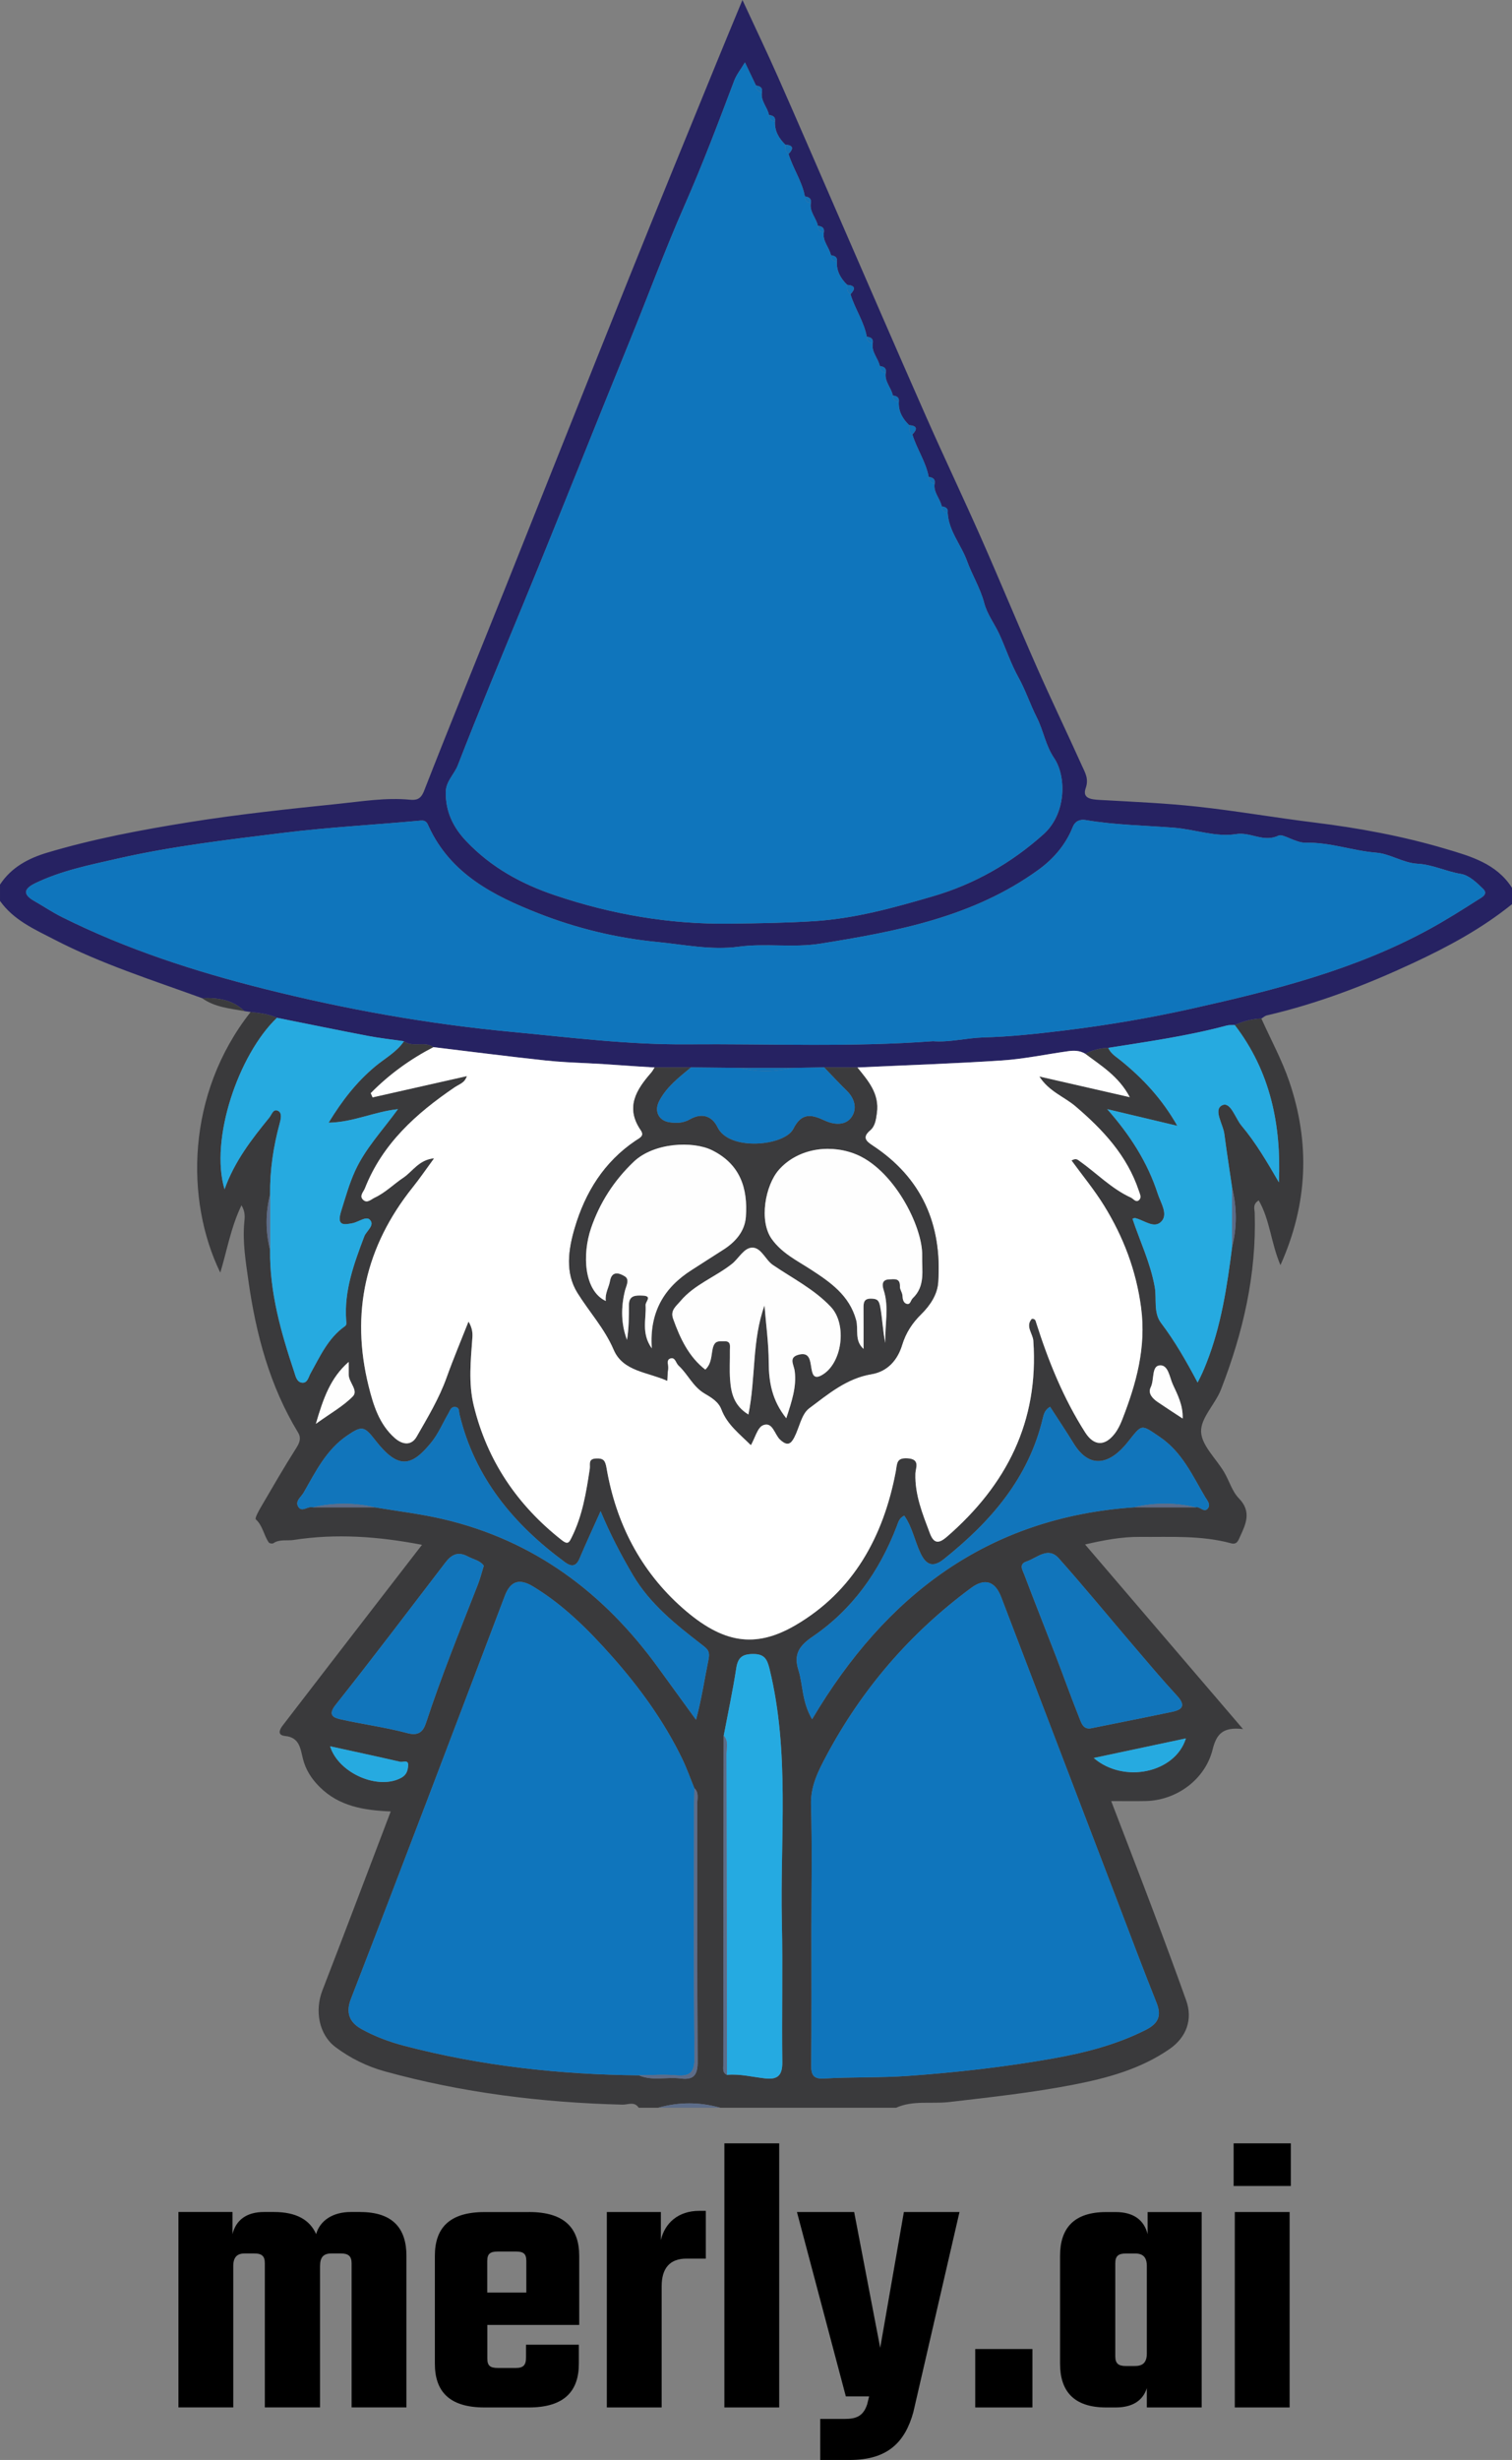 <?xml version="1.0" encoding="UTF-8"?><svg id="Layer_1" xmlns="http://www.w3.org/2000/svg" viewBox="0.096 0.885 463.808 753.955"><rect x="0.096" y="0.885" width="463.808" height="753.955" fill="#808080" stroke="none"/><defs><style>.cls-1{fill:#fff;}.cls-2{fill:#fefefe;}.cls-3{fill:#1271b7;}.cls-4{fill:#1175bb;}.cls-5{fill:#0f75bc;}.cls-6{fill:#26aae0;}.cls-7{fill:#5c6c89;}.cls-8{fill:#3b3b3d;}.cls-9{fill:#3a3a3c;}.cls-10{fill:#25aae1;}.cls-11{fill:#262262;}</style></defs><g id="Layer_1_Image"><g><path class="cls-9" d="m196.015,646.884c-1.312-2.037-3.328-.901-4.966-.943-24.713-.625-49.11-3.629-72.954-10.214-5.37-1.483-10.583-4.025-15.145-7.471-4.975-3.757-6.391-11.06-3.95-17.351,7.054-18.187,13.939-36.441,20.953-54.834-8.228-.339-15.816-1.548-21.815-7.516-2.505-2.492-4.291-5.26-5.139-8.691-.761-3.078-1.037-6.481-5.423-6.913-2.517-.248-1.738-1.953-.767-3.217,9.018-11.744,18.073-23.46,27.121-35.181,5.053-6.546,10.115-13.085,15.614-20.198-13.418-2.574-26.311-3.516-39.36-1.488-2.076.323-4.289-.31-6.238,1.002-.297.2-1.184.066-1.381-.211-1.568-2.207-1.827-5.13-4.01-7.112-.338-.307.846-2.51,1.547-3.707,3.593-6.139,7.153-12.303,10.966-18.304,1.033-1.625,1.413-3.03.493-4.539-8.744-14.348-12.959-30.263-15.271-46.626-.817-5.78-1.808-11.744-1.27-17.728.135-1.5.442-3.183-.856-5.356-3.319,6.952-4.417,13.837-6.497,20.644-10.792-22.149-10.462-54.805,9.304-79.868,2.756.293,5.511.593,8.074,1.767-11.813,11.314-20.641,37.232-16.072,52.565,3.066-8.59,8.317-15.332,13.73-21.975.791-.971,1.216-2.888,2.789-2.01,1.166.651.743,2.493.415,3.695-1.954,7.161-3.041,14.423-2.962,21.852-1.423,5.678-1.431,11.357 0,17.035-.161,12.99,3.344,25.265,7.406,37.412.428,1.279.772,3.224,2.576,3.278,1.516.046,1.829-1.788,2.399-2.808,2.953-5.283,5.406-10.883,10.598-14.534.561-.394.417-1.066.365-1.774-.668-9.107,2.393-17.385,5.539-25.708.647-1.712,3.395-3.463,1.689-5.159-1.154-1.147-3.48.741-5.299,1.087-2.658.506-4.912.887-3.486-3.648,1.325-4.214,2.477-8.437,4.337-12.478,3.135-6.814,8.293-12.227,13.105-18.836-7.46.823-13.725,4.03-21.278,4.152,4.203-6.885,8.614-12.494,14.262-17.22,2.998-2.509,6.587-4.391,8.858-7.741,2.724,2.025,6.288-.142,9.026,1.812-7.169,3.722-13.609,8.379-19.221,14.099.188.432.375.865.563,1.297,9.645-2.174,19.289-4.348,28.934-6.521-.476,1.317-1.087,1.806-1.738,2.233-.672.44-1.411.781-2.074,1.232-11.758,7.994-22.094,17.256-27.473,30.921-.454,1.152-1.825,2.323-.546,3.533,1.244,1.177,2.451-.157,3.551-.671,3.275-1.529,5.822-4.137,8.779-6.113,2.859-1.911,4.778-5.517,9.435-5.939-2.5,3.404-4.426,6.234-6.559,8.898-14.507,18.125-19.112,38.51-13.508,60.988,1.432,5.741,3.236,11.648,8.016,15.849,2.355,2.069,5.078,2.419,6.705-.423,3.368-5.88,6.885-11.704,9.196-18.155,2.065-5.767,4.457-11.416,6.704-17.117,1.05,1.704,1.31,3.274,1.199,4.818-.503,7.001-1.264,14.065.414,20.944,4.118,16.882,13.353,30.495,27.002,41.226,1.917,1.507,2.272.661,3.033-.859,3.316-6.623,4.463-13.807,5.556-21.008.202-1.33-.613-3.048,1.925-3.161,2.328-.103,2.824.643,3.225,2.971,2.908,16.885,10.43,31.509,23.302,42.865,12.259,10.815,22.231,12.5,34.636,5.266,17.778-10.368,26.989-27.184,30.768-47.056.476-2.502.113-4.313,3.643-4.095,3.978.246,2.43,3.002,2.382,4.672-.186,6.552,2.212,12.39,4.446,18.315,1.238,3.283,2.807,3.154,5.236,1.046,18.293-15.867,28.229-35.335,26.493-60.069-.154-2.2-2.512-4.434-.47-6.716,1.134-.055,1.163.603,1.368,1.247,3.741,11.745,8.339,23.117,14.999,33.552,2.654,4.159,5.975,4.331,9.007.472.982-1.25,1.725-2.751,2.308-4.243,4.338-11.086,7.478-22.21,5.841-34.509-1.514-11.378-5.427-21.623-11.34-31.201-2.975-4.819-6.621-9.222-9.993-13.855,1.348-.749,1.808-.292,2.36.098,5.302,3.741,9.858,8.541,15.856,11.278.775.354,1.569,1.682,2.551.698.756-.759.221-1.747-.108-2.737-3.6-10.829-11.004-18.741-19.452-25.941-3.471-2.958-8.125-4.516-11.082-9.141,9.681,2.213,18.708,4.276,27.735,6.339-3.373-6.403-8.761-9.606-13.694-13.328,2.249-1.042,4.584-1.745,7.086-1.779.763,1.759,2.354,2.68,3.763,3.817,6.812,5.496,12.723,11.783,17.432,20.079-7.579-1.801-14.541-3.455-21.504-5.109,6.971,7.901,12.366,16.249,15.502,25.936.884,2.731,3.173,6.106,1.219,8.374-2.215,2.571-5.4-.315-8.154-.926-.267-.059-.595.155-.815.219,2.317,6.954,5.52,13.547,6.826,20.902.653,3.678-.467,7.852,1.946,11.037,4.282,5.652,7.775,11.777,11.203,18.239,1.156-2.151,1.913-3.942,2.644-5.781,4.586-11.533,6.401-23.65,7.949-35.84,1.527-6.012,1.456-12.023 0-18.035-.805-5.506-1.669-11.004-2.39-16.521-.399-3.06-3.467-7.429-.668-8.789,2.58-1.254,4.006,3.954,5.929,6.24,4.457,5.299,7.954,11.324,11.475,17.375.744-17.644-2.62-34.001-13.538-48.212,2.604-1.149,5.304-1.898,8.166-1.987,2.886,6.421,6.298,12.662,8.558,19.296,6.388,18.749,5.777,37.349-2.704,56.279-2.91-6.757-3.199-13.824-6.666-19.843-1.94,1.195-1.275,2.678-1.238,3.833.599,18.819-3.581,36.74-10.338,54.121-1.749,4.499-6.253,8.715-6.104,12.942.148,4.209,4.608,8.235,7.074,12.403,1.562,2.641,2.437,5.88,4.497,7.995,3.959,4.063,2.205,7.797.381,11.752-.529,1.148-.928,2.548-2.755,2.053-9.203-2.494-18.623-1.88-27.997-1.96-5.565-.047-10.964.98-16.791,2.317,15.935,18.609,31.691,37.01,48.453,56.585-6.369-.773-8.192,1.722-9.334,6.289-2.305,9.224-11.134,15.59-20.557,15.766-3.322.062-6.646.01-10.547.01,4.365,11.381,8.682,22.503,12.895,33.663,3.44,9.113,6.828,18.247,10.104,27.42,2.095,5.865.065,11.326-5.046,14.874-8.888,6.168-19.072,8.93-29.44,10.947-12.637,2.458-25.439,3.851-38.233,5.339-5.404.628-11.056-.597-16.26,1.743h-53.978c-6.331-1.787-12.661-1.787-18.992,0h-5.998Zm26.079-114.023c-.046,33.646-.095,67.291-.126,100.937-.001,1.11-.292,2.399,1.123,3.013,3.996-.362,7.866.667,11.787,1.097,3.886.426,5.249-1.067,5.194-5.057-.198-14.305.179-28.619-.133-42.92-.565-25.882,2.484-51.945-3.791-77.571-.741-3.026-1.609-4.553-5.046-4.537-3.294.015-4.66,1.066-5.165,4.361-1.061,6.926-2.538,13.789-3.844,20.677Zm-107.006-69.992c6.964,1.179,14.012,1.998,20.877,3.599,27.986,6.524,49.451,22.636,66.11,45.644,3.726,5.146,7.467,10.282,11.526,15.87,1.737-6.494,2.615-12.482,3.821-18.404.539-2.644-.286-3.264-2.006-4.594-7.981-6.172-15.892-12.414-21.17-21.347-3.647-6.174-6.955-12.507-9.916-19.584-2.334,5.209-4.478,9.8-6.445,14.465-1.08,2.562-2.506,2.624-4.515,1.146-15.722-11.568-27.646-25.845-32.316-45.292-.225-.936.041-2.129-1.352-2.251-1.289-.113-1.545,1.074-2.026,1.895-1.753,2.991-3.115,6.293-5.273,8.95-6.069,7.47-10.137,8.413-17.222-.71-3.339-4.3-4.062-4.465-8.565-1.408-6.46,4.386-9.696,11.098-13.382,17.513-.772,1.344-2.688,2.594-1.663,4.31,1.133,1.896,3.003-.32,4.519.204,6.333-.001,12.666-.003,18.999-.005Zm251.809.01c1.293-.379,2.478,1.689,3.621.424,1.131-1.251-.139-2.574-.753-3.613-3.922-6.638-7.065-13.756-13.876-18.375-5.946-4.032-5.357-4.062-9.939,1.662-5.213,6.512-11.467,8.528-16.531.277-2.307-3.76-4.772-7.423-7.204-11.191-1.501.861-1.905,2.081-2.204,3.355-4.342,18.516-16.025,31.86-30.409,43.343-3.331,2.659-5.427,1.748-7.119-1.792-1.806-3.779-2.535-8.044-4.999-11.536-1.595.685-1.881,2.131-2.328,3.293-5.309,13.795-13.592,25.479-25.807,33.784-4.272,2.905-5.805,5.546-4.342,10.204,1.441,4.588,1.022,9.7,4.204,15.094,22.618-38.136,54.011-61.868,98.702-64.941,6.328.003,12.656.007,18.984.01Zm-170.816,174.079c4.137,1.798,8.514.416,12.735.964,4.212.547,5.312-1.164,5.285-5.282-.173-26.321-.079-52.644-.112-78.966-.002-1.599.55-3.371-.902-4.72-1.247-3.041-2.336-6.159-3.77-9.11-5.606-11.531-13.1-21.833-21.563-31.362-7.163-8.065-14.816-15.72-24.164-21.37-4.222-2.552-6.926-1.62-8.629,2.858-7.954,20.923-15.881,41.856-23.864,62.767-7.747,20.291-15.508,40.576-23.365,60.824-1.612,4.154-.48,7.127,3.197,9.178,4.18,2.332,8.635,3.981,13.297,5.197,23.565,6.147,47.557,8.775,71.855,9.021Zm52.914-44.479c0,13.818.074,27.637-.059,41.453-.029,2.998.774,4.187,3.922,4.001,8.594-.508,17.19-.191,25.825-.806,14.822-1.054,29.521-2.715,44.122-5.293,9.9-1.748,19.623-4.206,28.703-8.783,3.721-1.876,5.029-4.16,3.366-8.311-4.455-11.124-8.639-22.357-12.922-33.55-11.578-30.261-23.15-60.523-34.728-90.784-1.871-4.891-5.011-5.952-9.251-2.82-18.694,13.808-33.531,31.034-44.435,51.513-2.41,4.527-4.833,9.216-4.663,14.926.381,12.808.119,25.635.12,38.453Zm86.108-61.952c8.205-1.659,16.418-3.278,24.61-4.997,3.313-.695,4.029-2.098,1.449-4.896-4.696-5.094-9.154-10.409-13.659-15.677-7.544-8.823-14.909-17.803-22.629-26.467-3.306-3.711-6.66-.095-9.883.966-2.486.819-1.188,2.727-.707,4.003,3.13,8.309,6.439,16.55,9.63,24.836,2.425,6.296,4.683,12.658,7.19,18.92.685,1.71,1.266,4.022,3.998,3.312Zm-186.601-49.753c-1.111-1.63-3.216-1.945-4.954-2.872-2.93-1.563-4.941-.573-6.782,1.83-11.187,14.606-22.29,29.279-33.726,43.688-2.354,2.966-.86,3.875,1.331,4.374,6.865,1.564,13.896,2.456,20.685,4.275,3.582.96,4.89-.599,5.75-3.214,4.723-14.368,10.416-28.367,15.923-42.438.658-1.681,1.091-3.45,1.773-5.643Zm215.369,52.917c-9.462,2.008-18.585,3.944-28.281,6.001,9.312,7.961,25.013,4.538,28.281-6.001Zm-262.523,2.411c2.651,8.41,14.973,13.561,21.945,9.596,1.589-.903,1.917-2.321,2.009-3.723.124-1.881-1.608-.926-2.469-1.123-7.087-1.629-14.198-3.153-21.485-4.75Zm5.709-117.805c-5.527,4.819-7.754,11.014-10.069,18.976,4.601-3.318,8.436-5.432,11.358-8.435,1.736-1.785-1.257-4.271-1.286-6.617-.016-1.308-.003-2.616-.003-3.924Zm255.822,17.356c.137-4.081-1.553-7.285-3.017-10.453-1.023-2.214-1.386-6.192-4.141-5.825-2.409.321-1.508,4.422-2.64,6.696-.93,1.868.539,3.428,2.111,4.505,2.387,1.634,4.825,3.193,7.687,5.077Z"/><path class="cls-11" d="m133.044,321.824c-2.738-1.954-6.303.213-9.026-1.812-3.715-.54-7.456-.943-11.139-1.647-9.291-1.774-18.557-3.683-27.833-5.538-2.564-1.174-5.318-1.474-8.074-1.767-.638-.095-1.276-.191-1.914-.286-3.655-3.518-8.199-4.128-12.979-3.964-15.239-5.539-30.75-10.434-45.201-17.905-6.1-3.153-12.59-5.966-16.782-11.902v-4.998c3.48-5.331,8.801-8.098,14.599-9.822,14.16-4.211,28.641-6.929,43.231-9.274,15.314-2.461,30.727-4.081,46.122-5.672,7.163-.74,14.433-1.945,21.743-1.247,2.033.194,3.374-.106,4.385-2.695,8.091-20.713,16.535-41.287,24.799-61.932,12.722-31.781,25.329-63.607,38.097-95.37,8.9-22.141,17.98-44.209,26.995-66.304,2.413-5.915,4.879-11.809,7.773-18.805,3.983,8.602,7.572,16.085,10.931,23.67,5.945,13.423,11.747,26.908,17.614,40.366,9.218,21.147,18.37,42.323,27.687,63.427,5.538,12.545,11.447,24.926,16.991,37.469,5.798,13.117,11.258,26.384,17.056,39.502,4.493,10.167,9.324,20.185,13.894,30.318.937,2.077,2.129,3.962,1.13,6.778-1.134,3.197,1.627,3.493,4.199,3.639,10.014.569,20.055.974,30.019,2.059,11.976,1.303,23.865,3.384,35.826,4.857,13.677,1.684,27.191,4.177,40.388,8.094,7.673,2.277,15.593,4.499,20.328,11.942v4.998c-9.246,7.476-19.618,13.054-30.343,18.05-14.459,6.736-29.281,12.436-44.859,16.04-.6.139-1.117.635-1.673.965-2.862.09-5.563.839-8.166,1.987-.82.044-1.678-.053-2.455.155-11.95,3.2-24.179,4.913-36.366,6.843-2.502.034-4.837.736-7.086,1.779-1.636-.989-3.439-1.007-5.229-.757-6.742.941-13.446,2.381-20.217,2.83-14.791.981-29.615,1.469-44.426,2.158-3.397-.012-6.795-.024-10.192-.036-3.327.061-6.654.121-9.98.182-5.275-.003-10.549-.006-15.824-.009-5.006-.054-10.012-.108-15.018-.161-3.718.008-7.436.016-11.153.024-6.898-.369-13.779-.986-20.684-1.303-4.214-.194-8.514-.38-12.741-.834-11.496-1.235-22.966-2.712-34.446-4.093Zm127.931-230.763c1.584-1.622,1.515-2.667-.997-2.862-2.007-1.952-3.317-4.213-3.163-7.124.233-1.443-.714-1.79-1.835-1.975-.491-2.411-2.655-4.308-2.163-7.022.246-1.448-.686-1.819-1.828-1.996-.508-2.4-2.653-4.293-2.17-7.001.246-1.448-.686-1.819-1.828-1.996-.861-4.648-3.651-8.552-5.007-13.009,1.584-1.622,1.515-2.667-.997-2.862-2.007-1.952-3.317-4.213-3.163-7.124.232-1.443-.714-1.79-1.835-1.975-.491-2.411-2.655-4.308-2.163-7.022.246-1.448-.686-1.819-1.828-1.996-1.059-2.208-2.118-4.417-3.396-7.082-1.303,2.179-2.595,3.764-3.281,5.579-4.856,12.851-9.706,25.687-15.254,38.28-6.001,13.622-11.133,27.624-16.763,41.413-10.884,26.656-21.456,53.445-32.43,80.07-6.862,16.648-13.816,33.261-20.333,50.043-1.103,2.84-3.668,4.928-3.707,8.257-.069,5.996,2.261,10.814,6.351,15.105,7.599,7.973,16.783,13.021,27.172,16.522,17.39,5.861,35.153,8.922,53.479,8.7,8.615-.104,17.213-.227,25.841-.763,12.682-.788,24.726-4.164,36.672-7.658,12.558-3.673,23.897-10.082,33.841-18.989,7.08-6.342,7.031-17.789,3.251-23.351-2.64-3.885-3.258-8.398-5.309-12.442-2.011-3.966-3.48-8.418-5.598-12.223-2.384-4.283-3.91-8.966-5.898-13.308-1.45-3.167-3.727-6.072-4.637-9.565-1.172-4.499-3.692-8.529-5.239-12.799-1.821-5.028-5.666-9.245-5.958-14.835.233-1.443-.714-1.79-1.835-1.975-.478-2.416-2.654-4.308-2.163-7.022.246-1.448-.686-1.819-1.828-1.996-.861-4.647-3.652-8.552-5.007-13.009,1.584-1.622,1.515-2.667-.997-2.862-2.007-1.952-3.317-4.213-3.163-7.125.233-1.443-.714-1.79-1.835-1.975-.491-2.411-2.655-4.308-2.163-7.022.246-1.448-.686-1.819-1.828-1.996-.508-2.4-2.653-4.293-2.171-7.001.246-1.448-.686-1.819-1.828-1.996-.861-4.647-3.652-8.552-5.007-13.009Zm25.349,228.941c5.029.406,10.225-1.014,15.551-1.16,8.25-.225,16.528-1.132,24.706-2.13,13.064-1.594,26.083-3.792,38.967-6.665,25.206-5.62,50.186-11.899,73.07-24.416,5.064-2.77,9.957-5.861,14.827-8.966,1.035-.66,3.29-1.676,1.62-3.325-1.95-1.925-4.345-4.205-6.827-4.609-4.526-.737-8.672-2.862-13.276-3.113-4.48-.244-8.446-3.057-12.691-3.395-7.268-.579-14.209-3.225-21.514-3.036-3.246.084-7.083-2.851-8.435-2.205-4.68,2.237-8.555-1.189-13.102-.443-6.099 1-12.567-1.456-18.998-1.961-8.999-.707-18.129-.823-27.089-2.353-1.727-.295-3.249.309-3.978,2.146-2.171,5.473-5.963,9.809-10.584,13.149-19.91,14.391-43.22,18.807-66.797,22.58-8.386,1.342-16.762-.182-25.065.937-8.509,1.147-16.926-.665-25.217-1.467-12.327-1.192-24.652-4.191-36.267-8.76-13.749-5.409-26.89-12.05-33.605-26.589-.43-.931-.737-2.002-2.463-1.841-14.127,1.316-28.323,2.046-42.394,3.791-16.977,2.105-34.011,4.079-50.721,7.895-8.515,1.945-17.142,3.656-25.111,7.503-3.371,1.627-4.052,3.342-.374,5.439,2.877,1.641,5.637,3.508,8.595,4.981,19.804,9.866,40.726,16.641,62.119,21.999,24.846,6.223,49.99,10.728,75.527,13.132,17.953,1.69,35.855,3.991,53.924,3.842,25.101-.207,50.22.94,75.603-.962Z"/><path class="cls-7" d="m202.012,646.884c6.331-1.787,12.661-1.787,18.992,0h-18.992Z"/><path class="cls-8" d="m62.079,306.811c4.78-.164,9.324.446,12.979,3.964-4.484-.805-9.097-1.188-12.979-3.964Z"/><path class="cls-1" d="m133.044,321.824c11.48,1.381,22.95,2.858,34.446,4.093,4.228.454,8.527.64,12.741.834,6.905.318,13.786.934,20.683,1.303-.348.538-.635,1.129-1.053,1.606-4.591,5.244-8.001,10.651-3.19,17.639,1.239,1.8-.381,2.374-1.653,3.233-9.595,6.484-15.362,15.741-18.594,26.633-1.983,6.684-3.031,13.785.809,19.962,3.631,5.841,8.327,10.897,11.128,17.439,2.856,6.67,10.386,6.795,16.398,9.509.098-1.414.122-2.545.27-3.659.143-1.084-.644-2.679.581-3.149,1.642-.63,1.782,1.353,2.65,2.146,2.875,2.629,4.357,6.413,7.967,8.551,1.873,1.109,4.261,2.447,5.179,4.881,1.768,4.689,5.648,7.568,9.02,10.942,1.273-2.225,2.005-5.407,3.74-6.109,2.956-1.196,3.528,2.831,5.225,4.414,2.215,2.066,3.267,1.382,4.331-.668,1.558-3.001,2.18-7.127,4.583-8.922,5.788-4.325,11.492-9.175,19.096-10.436,5.031-.835,8.04-4.438,9.416-8.942,1.159-3.793,3.125-6.753,5.852-9.441,2.733-2.694,4.947-6.007,5.207-9.744,1.235-17.725-4.996-32.05-20.15-41.988-2.021-1.325-3.223-2.503-.696-4.65,1.501-1.275,1.76-3.28,2.038-5.31.813-5.947-2.695-9.853-5.984-13.934,14.811-.689,29.635-1.177,44.426-2.158,6.771-.449,13.476-1.889,20.217-2.83,1.79-.25,3.593-.232,5.229.757,4.933,3.722,10.321,6.925,13.694,13.328-9.027-2.063-18.054-4.126-27.735-6.339,2.957,4.625,7.611,6.184,11.082,9.141,8.449,7.199,15.852,15.112,19.452,25.941.329.989.864,1.978.108,2.737-.981.985-1.775-.344-2.551-.698-5.998-2.737-10.554-7.536-15.856-11.278-.553-.39-1.012-.847-2.36-.098,3.373,4.633,7.019,9.037,9.993,13.855,5.913,9.579,9.827,19.824,11.34,31.201,1.636,12.299-1.504,23.423-5.841,34.509-.584,1.492-1.326,2.993-2.308,4.243-3.032,3.859-6.353,3.687-9.007-.472-6.66-10.435-11.258-21.807-14.999-33.552-.205-.644-.234-1.302-1.368-1.247-2.042,2.281.315,4.515.47,6.716,1.736,24.735-8.201,44.202-26.493,60.069-2.429,2.107-3.998,2.237-5.236-1.046-2.234-5.925-4.632-11.763-4.446-18.315.047-1.669,1.595-4.426-2.382-4.672-3.53-.218-3.167,1.594-3.643,4.095-3.779,19.872-12.99,36.688-30.768,47.056-12.405,7.235-22.377,5.549-34.636-5.266-12.872-11.356-20.394-25.98-23.302-42.865-.401-2.329-.896-3.075-3.225-2.971-2.538.113-1.723,1.831-1.925,3.161-1.093,7.201-2.24,14.386-5.556,21.008-.761,1.52-1.117,2.366-3.033.859-13.648-10.731-22.884-24.344-27.002-41.226-1.678-6.879-.917-13.943-.414-20.944.111-1.543-.149-3.113-1.199-4.818-2.248,5.701-4.639,11.351-6.704,17.117-2.31,6.451-5.828,12.275-9.196,18.155-1.628,2.842-4.35,2.492-6.705.423-4.78-4.201-6.585-10.108-8.016-15.849-5.604-22.478-.999-42.864,13.508-60.988,2.133-2.664,4.059-5.494,6.559-8.898-4.656.422-6.576,4.028-9.435,5.939-2.957,1.976-5.504,4.584-8.779,6.113-1.101.514-2.307,1.848-3.551.671-1.279-1.21.092-2.381.546-3.533,5.379-13.665,15.715-22.927,27.473-30.921.664-.451,1.402-.791,2.074-1.232.652-.427,1.262-.916,1.738-2.233-9.645,2.174-19.289,4.347-28.934,6.521-.188-.432-.375-.865-.563-1.297,5.612-5.72,12.052-10.377,19.221-14.099Z"/><path class="cls-5" d="m248.994,592.479c0-12.819.262-25.646-.119-38.453-.17-5.711,2.252-10.399,4.663-14.926,10.904-20.478,25.741-37.705,44.435-51.513,4.24-3.132,7.38-2.071,9.251,2.82,11.578,30.261,23.15,60.524,34.728,90.784,4.283,11.193,8.466,22.426,12.922,33.55,1.663,4.151.355,6.435-3.366,8.311-9.079,4.578-18.803,7.035-28.703,8.783-14.601,2.578-29.3,4.239-44.122,5.293-8.635.614-17.231.297-25.825.806-3.148.186-3.951-1.003-3.922-4.001.133-13.817.059-27.635.058-41.453Z"/><path class="cls-5" d="m196.08,636.957c-24.298-.246-48.29-2.873-71.855-9.021-4.662-1.216-9.117-2.865-13.297-5.197-3.677-2.051-4.809-5.023-3.197-9.178,7.858-20.248,15.619-40.533,23.365-60.824,7.984-20.911,15.911-41.844,23.864-62.767,1.703-4.479,4.407-5.41,8.629-2.858,9.348,5.651,17.001,13.305,24.164,21.37,8.464,9.529,15.958,19.831,21.563,31.362,1.434,2.95,2.523,6.069,3.77,9.109-.025,1.823-.072,3.646-.072,5.469-.005,25.703-.121,51.406.107,77.107.04,4.512-1.304,5.828-5.611,5.437-3.779-.343-7.618-.031-11.431-.009Z"/><path class="cls-6" d="m85.046,312.828c9.276,1.855,18.541,3.764,27.833,5.538,3.684.703,7.424,1.107,11.139,1.647-2.271,3.35-5.86,5.233-8.858,7.742-5.648,4.726-10.059,10.335-14.262,17.22,7.553-.122,13.818-3.329,21.278-4.152-4.812,6.609-9.97,12.022-13.105,18.836-1.859,4.041-3.012,8.263-4.337,12.478-1.425,4.535.828,4.154,3.486,3.648,1.819-.346,4.145-2.234,5.299-1.087,1.706,1.696-1.042,3.446-1.689,5.159-3.146,8.323-6.207,16.602-5.539,25.708.052.709.195,1.38-.365,1.774-5.192,3.651-7.646,9.251-10.598,14.534-.57,1.019-.883,2.853-2.399,2.808-1.804-.054-2.148-1.999-2.576-3.278-4.062-12.148-7.567-24.423-7.405-37.412 0-5.678-0-11.357-0-17.035-.079-7.429,1.008-14.691,2.962-21.852.328-1.202.751-3.044-.415-3.695-1.573-.878-1.998,1.039-2.789,2.01-5.413,6.644-10.664,13.385-13.73,21.975-4.569-15.333,4.258-41.251,16.072-52.565Z"/><path class="cls-6" d="m340.042,322.045c12.188-1.931,24.416-3.643,36.366-6.843.776-.208,1.634-.11,2.455-.155,10.918,14.212,14.283,30.569,13.539,48.213-3.521-6.051-7.019-12.076-11.475-17.375-1.923-2.286-3.348-7.494-5.929-6.24-2.799,1.361.268,5.73.668,8.789.72,5.517,1.585,11.015,2.389,16.52-0,6.012 0,12.023 0,18.035-1.548,12.189-3.363,24.307-7.949,35.84-.731,1.839-1.488,3.631-2.644,5.781-3.428-6.462-6.921-12.586-11.203-18.239-2.413-3.185-1.293-7.359-1.946-11.037-1.306-7.355-4.509-13.948-6.826-20.902.22-.064.548-.278.815-.219,2.754.611,5.939,3.497,8.154.926,1.954-2.268-.335-5.643-1.219-8.374-3.136-9.687-8.531-18.035-15.502-25.936,6.962,1.654,13.925,3.308,21.504,5.109-4.709-8.296-10.62-14.583-17.432-20.079-1.409-1.137-3-2.057-3.763-3.817Z"/><path class="cls-4" d="m347.912,462.868c-44.69,3.073-76.084,26.805-98.702,64.941-3.182-5.394-2.763-10.507-4.204-15.094-1.463-4.658.07-7.299,4.342-10.204,12.214-8.305,20.498-19.989,25.807-33.784.447-1.162.733-2.608,2.328-3.293,2.464,3.492,3.194,7.757,4.999,11.536,1.691,3.539,3.787,4.451,7.119,1.792,14.384-11.483,26.067-24.827,30.409-43.343.299-1.274.703-2.494,2.204-3.355,2.432,3.768,4.896,7.431,7.204,11.191,5.064,8.251,11.318,6.235,16.531-.277,4.582-5.724,3.993-5.694,9.939-1.662,6.811,4.619,9.955,11.737,13.876,18.375.614,1.039,1.884,2.363.753,3.613-1.143,1.265-2.328-.803-3.621-.424-6.327-1.509-12.656-1.497-18.985-.011Z"/><path class="cls-4" d="m96.089,462.873c-1.517-.523-3.386,1.693-4.519-.204-1.025-1.716.89-2.966,1.663-4.31,3.687-6.416,6.922-13.127,13.382-17.513,4.503-3.057,5.226-2.892,8.565,1.408,7.085,9.123,11.153,8.18,17.222.71,2.159-2.657,3.52-5.959,5.273-8.95.481-.821.738-2.007,2.026-1.895,1.393.122,1.127,1.315,1.352,2.251,4.67,19.446,16.594,33.724,32.316,45.292,2.009,1.478,3.435,1.417,4.515-1.146,1.967-4.665,4.111-9.255,6.445-14.465,2.962,7.078,6.269,13.41,9.916,19.584,5.277,8.934,13.189,15.175,21.17,21.347,1.721,1.33,2.545,1.95,2.006,4.594-1.206,5.922-2.085,11.91-3.821,18.404-4.059-5.587-7.8-10.723-11.526-15.87-16.659-23.008-38.124-39.12-66.11-45.644-6.866-1.6-13.913-2.42-20.877-3.598-6.333-1.461-12.666-1.464-18.998.004Z"/><path class="cls-10" d="m222.094,532.861c1.306-6.889,2.783-13.751,3.844-20.677.505-3.295,1.87-4.346,5.165-4.361,3.437-.016,4.305,1.511,5.046,4.537,6.275,25.626,3.226,51.689,3.791,77.571.312,14.3-.064,28.615.133,42.92.055,3.99-1.308,5.483-5.194,5.057-3.922-.43-7.792-1.459-11.787-1.097-.044-32.742-.075-65.484-.168-98.226-.005-1.911.73-4.008-.829-5.724Z"/><path class="cls-4" d="m335.102,530.526c-2.733.71-3.314-1.602-3.998-3.312-2.508-6.262-4.766-12.624-7.19-18.92-3.191-8.286-6.5-16.527-9.63-24.836-.48-1.276-1.779-3.183.707-4.003,3.222-1.062,6.576-4.677,9.883-.966,7.72,8.664,15.086,17.644,22.629,26.467,4.505,5.268,8.963,10.583,13.659,15.677,2.58,2.799,1.863,4.201-1.449,4.896-8.192,1.719-16.406,3.338-24.61,4.997Z"/><path class="cls-4" d="m148.502,480.774c-.682,2.193-1.115,3.962-1.773,5.643-5.508,14.071-11.2,28.07-15.923,42.438-.859,2.615-2.167,4.173-5.75,3.214-6.788-1.818-13.82-2.71-20.685-4.275-2.192-.499-3.685-1.408-1.331-4.374,11.435-14.409,22.539-29.083,33.726-43.688,1.841-2.404,3.853-3.393,6.782-1.83,1.737.927,3.843,1.242,4.954,2.872Z"/><path class="cls-6" d="m363.871,533.691c-3.268,10.539-18.97,13.962-28.281,6.001,9.696-2.058,18.82-3.994,28.281-6.001Z"/><path class="cls-6" d="m101.348,536.102c7.287,1.596,14.398,3.121,21.485,4.75.861.198,2.593-.758,2.469,1.123-.093,1.402-.42,2.82-2.009,3.723-6.972,3.965-19.295-1.186-21.945-9.596Z"/><path class="cls-7" d="m196.08,636.957c3.813-.022,7.651-.334,11.431.009,4.307.391,5.651-.926,5.611-5.437-.228-25.701-.112-51.404-.107-77.107 0-1.823.047-3.647.072-5.469,1.452,1.35.9,3.122.902,4.721.033,26.322-.062,52.645.112,78.966.027,4.117-1.074,5.828-5.285,5.282-4.221-.548-8.598.834-12.735-.964Z"/><path class="cls-7" d="m222.094,532.861c1.56,1.716.824,3.813.829,5.724.093,32.742.124,65.484.168,98.226-1.415-.614-1.124-1.903-1.123-3.013.031-33.646.08-67.291.126-100.937Z"/><path class="cls-2" d="m107.057,418.297c0,1.308-.013,2.616.003,3.924.029,2.346,3.022,4.832,1.286,6.617-2.922,3.003-6.757,5.117-11.358,8.435,2.315-7.962,4.542-14.156,10.069-18.976Z"/><path class="cls-2" d="m362.878,435.653c-2.862-1.884-5.3-3.443-7.687-5.077-1.572-1.077-3.041-2.637-2.111-4.505,1.132-2.273.231-6.375,2.64-6.696,2.755-.367,3.118,3.611,4.141,5.825,1.464,3.169,3.155,6.373,3.017,10.453Z"/><path class="cls-7" d="m96.089,462.873c6.332-1.469,12.665-1.465,18.998-.004-6.333.001-12.666.003-18.998.004Z"/><path class="cls-7" d="m347.912,462.868c6.329-1.486,12.658-1.498,18.985.011-6.329-.004-12.657-.007-18.985-.011Z"/><path class="cls-7" d="m378.055,382.99c-0-6.012-0-12.024-0-18.035,1.457,6.012,1.527,12.024 0,18.035Z"/><path class="cls-7" d="m82.947,366.955c0,5.679 0,11.357 0,17.035-1.431-5.679-1.423-11.357-0-17.035Z"/><path class="cls-5" d="m275.807,124.06c-.153,2.911,1.157,5.173,3.163,7.124.044,1.054-.146,2.191.997,2.863,1.356,4.457,4.146,8.362,5.007,13.009.018,1.207.583,1.913,1.828,1.996-.491,2.714,1.685,4.607,2.163,7.022.03,1.198.601,1.895,1.835,1.975.293,5.59,4.137,9.807,5.958,14.835,1.547,4.27,4.066,8.3,5.239,12.799.91,3.493,3.187,6.398,4.637,9.565,1.988,4.343,3.514,9.025,5.898,13.308,2.117,3.804,3.587,8.257,5.598,12.223,2.051,4.044,2.669,8.557,5.309,12.442,3.781,5.562,3.829,17.009-3.251,23.351-9.943,8.907-21.282,15.315-33.841,18.989-11.947,3.495-23.99,6.871-36.672,7.658-8.628.536-17.226.659-25.841.763-18.325.221-36.089-2.839-53.479-8.7-10.389-3.502-19.573-8.549-27.172-16.522-4.09-4.291-6.42-9.109-6.351-15.105.038-3.329,2.604-5.417,3.707-8.257,6.517-16.782,13.471-33.396,20.333-50.043,10.974-26.625,21.546-53.414,32.43-80.07,5.63-13.789,10.762-27.791,16.763-41.413,5.548-12.592,10.397-25.428,15.254-38.28.686-1.815,1.978-3.4,3.281-5.579,1.278,2.665,2.337,4.874,3.396,7.082.018,1.207.583,1.913,1.828,1.996-.492,2.714,1.672,4.611,2.163,7.022.03,1.198.601,1.895,1.835,1.975-.153,2.911,1.157,5.172,3.163,7.124.044,1.054-.146,2.191.997,2.863,1.356,4.457,4.146,8.362,5.007,13.009.018,1.207.583,1.913,1.828,1.996-.483,2.708,1.662,4.6,2.17,7.001.018,1.207.583,1.913,1.828,1.996-.492,2.714,1.672,4.611,2.163,7.022.03,1.198.601,1.895,1.835,1.975-.153,2.911,1.157,5.172,3.163,7.124.044,1.054-.146,2.191.997,2.863,1.356,4.457,4.146,8.362,5.007,13.009.018,1.207.583,1.913,1.828,1.996-.483,2.708,1.662,4.6,2.171,7.001.018,1.207.583,1.913,1.828,1.996-.492,2.714,1.672,4.611,2.163,7.022.03,1.199.601,1.895,1.835,1.975Z"/><path class="cls-5" d="m286.325,320.002c-25.383,1.902-50.503.755-75.603.962-18.069.149-35.971-2.153-53.924-3.842-25.537-2.404-50.681-6.909-75.527-13.132-21.393-5.358-42.315-12.133-62.119-21.999-2.958-1.474-5.718-3.341-8.595-4.981-3.678-2.097-2.997-3.812.374-5.439,7.97-3.847,16.596-5.558,25.111-7.503,16.71-3.816,33.744-5.79,50.721-7.895,14.071-1.745,28.266-2.475,42.394-3.791,1.726-.161,2.033.91,2.463,1.841,6.715,14.539,19.856,21.181,33.605,26.589,11.616,4.569,23.94,7.568,36.267,8.76,8.291.802,16.708,2.614,25.217,1.467,8.303-1.119,16.679.405,25.065-.937,23.576-3.774,46.887-8.189,66.797-22.58,4.62-3.34,8.413-7.676,10.584-13.149.729-1.836,2.251-2.441,3.978-2.146,8.96,1.53,18.09,1.646,27.089,2.353,6.431.505,12.899,2.961,18.998,1.961,4.547-.746,8.422,2.68,13.102.443,1.352-.646,5.189,2.289,8.435,2.205,7.305-.188,14.246,2.457,21.514,3.036,4.245.338,8.211,3.15,12.691,3.395,4.604.251,8.75,2.376,13.276,3.113,2.482.404,4.877,2.684,6.827,4.609,1.67,1.649-.585,2.665-1.62,3.325-4.869,3.104-9.763,6.196-14.827,8.966-22.884,12.517-47.864,18.796-73.07,24.416-12.883,2.872-25.903,5.071-38.967,6.665-8.177.998-16.456,1.905-24.706,2.13-5.326.145-10.521,1.566-15.551,1.16Z"/><path class="cls-8" d="m263.084,328.055c3.289,4.081,6.797,7.987,5.984,13.934-.277,2.031-.537,4.036-2.038,5.31-2.527,2.146-1.325,3.324.696,4.65,15.155,9.938,21.385,24.264,20.15,41.988-.26,3.737-2.475,7.05-5.207,9.744-2.727,2.689-4.693,5.648-5.852,9.441-1.376,4.503-4.386,8.107-9.416,8.942-7.603,1.261-13.307,6.112-19.096,10.436-2.403,1.796-3.025,5.922-4.583,8.922-1.065,2.05-2.117,2.734-4.331.668-1.697-1.583-2.268-5.61-5.225-4.414-1.735.702-2.466,3.884-3.74,6.109-3.371-3.374-7.252-6.253-9.02-10.942-.918-2.434-3.307-3.772-5.179-4.881-3.61-2.138-5.093-5.922-7.967-8.551-.868-.794-1.008-2.776-2.65-2.146-1.224.47-.437,2.065-.581,3.149-.148,1.114-.172,2.245-.27,3.659-6.012-2.714-13.542-2.838-16.398-9.509-2.801-6.542-7.497-11.598-11.128-17.439-3.84-6.177-2.793-13.278-.809-19.962,3.232-10.892,8.999-20.15,18.594-26.633,1.272-.859,2.893-1.433,1.653-3.233-4.811-6.988-1.401-12.395,3.19-17.639.418-.477.705-1.068,1.053-1.606,3.718-.008,7.436-.015,11.154-.024-3.682,3.057-7.532,5.974-9.781,10.364-1.558,3.042-.181,5.987,3.239,6.463,2.045.285,4.091.298,6.222-.922,3.324-1.904,6.622-1.339,8.471,2.468,3.587,7.384,20.574,5.722,23.238.442,2.523-5,5.516-4.453,9.61-2.537,2.776,1.299,6.328,1.671,8.228-1.033,1.796-2.556,1.001-5.697-1.463-8.101-2.378-2.32-4.632-4.766-6.941-7.156,3.397.012,6.795.024,10.192.036Zm-63.049,86.091c-.786-11.128,3.791-18.688,12.336-24.086,3.167-2.001,6.29-4.074,9.465-6.062,3.804-2.382,6.719-5.685,7.051-10.121.679-9.052-1.928-16.284-10.386-20.463-5.84-2.885-17.797-2.377-24.003,3.529-6.041,5.749-10.426,12.561-13.087,20.325-2.796,8.158-2.158,19.25,4.52,22.363-.337-2.264.929-4.106,1.293-6.175.581-3.298,3.084-2.306,4.576-1.354,1.543.984.318,3.05-.012,4.415-1.239,5.129-1.204,10.091.631,15.029.601-3.584.589-7.156.604-10.729.013-2.952,2.08-2.934,4.178-2.848,3.161.13.853,1.807.928,2.938.277,4.154-1.424,8.573,1.905,13.238Zm71.646-1.676c-.236-5.396,1.216-10.798-.515-16.184-.356-1.109-.859-3.204,1.677-3.282,1.64-.051,3.414-.482,3.31,2.224-.035.905.736,1.824.777,2.753.048,1.096.273,2.18,1.227,2.498,1.232.41,1.274-1.085,1.904-1.681,3.935-3.723,2.795-8.515,2.913-13.043.232-8.926-8.909-26.986-21.036-31.373-8.269-2.991-17.591-1.074-22.971,5.1-4.092,4.694-6.158,15.574-2.106,21.196,3.101,4.302,7.64,6.514,11.822,9.216,6.117,3.952,11.951,7.992,14.027,15.531.793,2.879-.614,6.28,2.281,8.894,0-4.341.025-8.498-.012-12.654-.015-1.694.24-2.828,2.42-2.763,1.846.055,2.338.57,2.702,2.484.699,3.677.765,7.415,1.58,11.085Zm-37.077-11.465c.465,5.81,1.276,11.618,1.3,17.429.025,6.126,1.038,11.701,5.381,17.128,1.688-5.157,3.201-9.669,2.593-14.416-.265-2.071-2.005-4.223,1.231-5.072,3.38-.886,3.495,1.877,3.87,4.08.304,1.79.674,3.547,3.049,2.28,6.413-3.421,8.041-15.574,2.939-20.995-5.115-5.433-11.741-8.735-17.79-12.857-2.303-1.569-3.519-5.257-6.236-5.306-2.629-.048-4.208,3.32-6.378,5.024-5.127,4.024-11.517,6.288-15.798,11.419-1.282,1.537-3.117,2.749-2.191,5.35,2.145,6.021,4.802,11.65,9.87,15.584,2.008-1.888,1.796-4.409,2.298-6.523.599-2.522,1.924-2.118,3.51-2.171,2.197-.074,1.717,1.542,1.736,2.763.046,2.996-.161,6.005.059,8.985.299,4.053,1.131,7.962,5.622,10.707,2.303-11.347,1.04-22.592,4.935-33.411Z"/><path class="cls-5" d="m252.892,328.019c2.309,2.391,4.563,4.837,6.941,7.156,2.465,2.404,3.259,5.545,1.463,8.101-1.9,2.705-5.452,2.332-8.228,1.033-4.094-1.916-7.087-2.463-9.61,2.537-2.664,5.28-19.651,6.941-23.238-.442-1.849-3.807-5.147-4.372-8.471-2.468-2.13,1.22-4.177,1.207-6.222.922-3.42-.477-4.797-3.422-3.239-6.463,2.249-4.39,6.098-7.307,9.781-10.364,5.006.054,10.012.108,15.017.161,5.273,1.288,10.549,1.268,15.825.01,3.327-.061,6.654-.122,9.98-.182Z"/><path class="cls-3" d="m242.911,328.202c-5.276,1.257-10.552,1.277-15.825-.01,5.276.004,10.55.007,15.825.01Z"/><path class="cls-3" d="m279.968,134.047c-1.143-.672-.953-1.808-.997-2.863,2.512.195,2.581,1.241.997,2.863Z"/><path class="cls-3" d="m260.976,91.061c-1.143-.672-.953-1.808-.997-2.863,2.512.195,2.581,1.241.997,2.863Z"/><path class="cls-3" d="m241.983,48.075c-1.143-.672-.953-1.808-.997-2.863,2.512.195,2.581,1.241.997,2.863Z"/><path class="cls-3" d="m290.801,158.049c-1.234-.08-1.805-.777-1.835-1.975,1.121.185,2.068.532,1.835,1.975Z"/><path class="cls-3" d="m286.803,149.052c-1.245-.083-1.81-.79-1.828-1.996,1.142.177,2.073.548,1.828,1.996Z"/><path class="cls-3" d="m275.807,124.06c-1.234-.08-1.805-.777-1.835-1.975,1.121.185,2.068.532,1.835,1.975Z"/><path class="cls-3" d="m271.809,115.063c-1.245-.084-1.81-.79-1.828-1.996,1.142.177,2.073.548,1.828,1.996Z"/><path class="cls-3" d="m267.811,106.066c-1.245-.084-1.81-.79-1.828-1.996,1.142.177,2.073.548,1.828,1.996Z"/><path class="cls-3" d="m256.815,81.074c-1.234-.08-1.805-.777-1.835-1.975,1.121.185,2.068.532,1.835,1.975Z"/><path class="cls-3" d="m252.817,72.077c-1.245-.083-1.81-.79-1.828-1.996,1.142.177,2.073.548,1.828,1.996Z"/><path class="cls-3" d="m248.818,63.08c-1.245-.084-1.81-.79-1.828-1.996,1.142.177,2.074.548,1.828,1.996Z"/><path class="cls-3" d="m237.823,38.088c-1.234-.08-1.805-.777-1.835-1.975,1.121.185,2.068.532,1.835,1.975Z"/><path class="cls-3" d="m233.825,29.091c-1.245-.084-1.81-.79-1.828-1.996,1.142.177,2.074.548,1.828,1.996Z"/><path class="cls-2" d="m200.035,414.146c-3.329-4.665-1.627-9.084-1.905-13.238-.076-1.131,2.233-2.808-.928-2.938-2.098-.086-4.166-.104-4.178,2.848-.015,3.573-.004,7.146-.604,10.729-1.834-4.939-1.869-9.901-.631-15.029.33-1.365,1.555-3.431.012-4.415-1.492-.952-3.995-1.944-4.576,1.354-.364,2.069-1.63,3.911-1.293,6.175-6.677-3.112-7.315-14.205-4.52-22.363,2.661-7.764,7.046-14.576,13.087-20.325,6.205-5.906,18.163-6.414,24.003-3.529,8.458,4.179,11.065,11.41,10.386,20.463-.332,4.435-3.248,7.739-7.051,10.121-3.175,1.988-6.297,4.061-9.465,6.062-8.546,5.398-13.122,12.958-12.336,24.086Z"/><path class="cls-2" d="m271.681,412.471c-.815-3.67-.881-7.408-1.58-11.085-.364-1.913-.856-2.429-2.702-2.484-2.18-.065-2.435,1.069-2.42,2.763.037,4.156.012,8.312.012,12.654-2.894-2.614-1.488-6.015-2.281-8.894-2.076-7.539-7.909-11.579-14.027-15.531-4.183-2.702-8.721-4.914-11.822-9.216-4.053-5.622-1.986-16.501,2.106-21.196,5.381-6.173,14.702-8.091,22.971-5.1,12.126,4.386,21.268,22.447,21.036,31.373-.118,4.528,1.023,9.32-2.913,13.043-.63.596-.672,2.091-1.904,1.681-.954-.318-1.179-1.401-1.227-2.498-.041-.929-.812-1.848-.777-2.753.105-2.706-1.67-2.275-3.31-2.224-2.536.079-2.033,2.173-1.677,3.282,1.73,5.387.278,10.789.515,16.184Z"/><path class="cls-2" d="m234.605,401.006c-3.895,10.819-2.632,22.064-4.935,33.411-4.491-2.745-5.323-6.654-5.622-10.707-.22-2.98-.013-5.99-.059-8.985-.019-1.221.461-2.837-1.736-2.763-1.587.054-2.911-.351-3.51,2.171-.502,2.114-.29,4.635-2.298,6.523-5.068-3.935-7.726-9.564-9.87-15.584-.926-2.601.909-3.813,2.191-5.35,4.281-5.131,10.671-7.395,15.798-11.419,2.171-1.704,3.75-5.071,6.378-5.024,2.717.049,3.934,3.736,6.236,5.306,6.049,4.122,12.675,7.424,17.79,12.857,5.103,5.42,3.474,17.574-2.939,20.995-2.375,1.267-2.745-.49-3.049-2.28-.374-2.204-.49-4.967-3.87-4.08-3.236.849-1.496,3.002-1.231,5.072.608,4.748-.905,9.259-2.593,14.416-4.344-5.427-5.356-11.003-5.381-17.128-.024-5.811-.835-11.62-1.3-17.429Z"/></g></g><g id="merly.ai"><g><path d="m110.61,678.85c10.04,0,14.16,5.08,14.16,13.43v46.46h-16.82v-44.17c0-2.18-.97-3.02-3.27-3.02h-2.9c-2.42,0-3.51,1.09-3.51,3.87v43.32h-16.94v-44.17c0-2.18-.85-3.02-3.27-3.02h-2.9c-2.3,0-3.51,1.09-3.51,3.87v43.32h-16.82v-59.9h16.58v6.78c1.09-4.36,4.36-6.78,9.68-6.78h3.03c6.9,0,11.01,2.42,12.95,6.78,1.21-4.24,5.2-6.78,10.65-6.78h2.89v.01Z"/><path d="m162.4,678.85c11.01,0,15.37,5.08,15.37,13.43v21.18h-28.19v10.29c0,2.18.85,2.9,3.27,2.9h5.45c2.3,0,3.15-.85,3.15-3.15v-3.99h16.21v5.81c0,8.35-4.36,13.43-15.37,13.43h-13.55c-11.01,0-15.25-5.08-15.25-13.43v-33.03c0-8.35,4.24-13.43,15.25-13.43h13.66v-.01Zm-.85,24.69v-9.68c0-2.18-.85-2.9-3.15-2.9h-5.57c-2.42,0-3.27.73-3.27,2.9v9.68h11.99Z"/><path d="m216.61,678.49v14.64h-5.93c-5.08,0-7.62,2.9-7.62,8.47v37.15h-16.82v-59.9h16.58v8.59c1.21-5.2,5.32-8.95,11.74-8.95h2.05Z"/><path d="m222.3,738.75v-80.95h16.82v80.95h-16.82Z"/><path d="m262.11,678.85l7.99,41.62,7.26-41.62h17.06l-14.16,61.35c-2.54,9.2-7.87,14.64-19.48,14.64h-9.08v-12.58h7.5c3.39,0,5.69-.73,6.9-4.48l.6-2.42h-7.14l-15-56.51h17.55Z"/><path d="m299.25,720.84h17.55v17.91h-17.55v-17.91Z"/><path d="m368.71,678.85v59.9h-16.82v-5.93c-1.21,3.87-4.48,5.93-9.56,5.93h-2.9c-10.04,0-14.16-5.08-14.16-13.43v-33.03c0-8.35,4.11-13.43,14.16-13.43h2.9c5.45,0,8.71,2.42,9.8,6.78v-6.78h16.58v-.01Zm-20.45,47.19c2.42,0,3.63-1.09,3.63-3.87v-26.74c0-2.78-1.21-3.87-3.63-3.87h-2.78c-2.42,0-3.27.85-3.27,3.02v28.44c0,2.18.85,3.03,3.27,3.03h2.78v-.01Z"/><path d="m378.51,657.8h17.55v13.07h-17.55v-13.07Zm.36,80.95v-59.9h16.82v59.9h-16.82Z"/></g></g></svg>